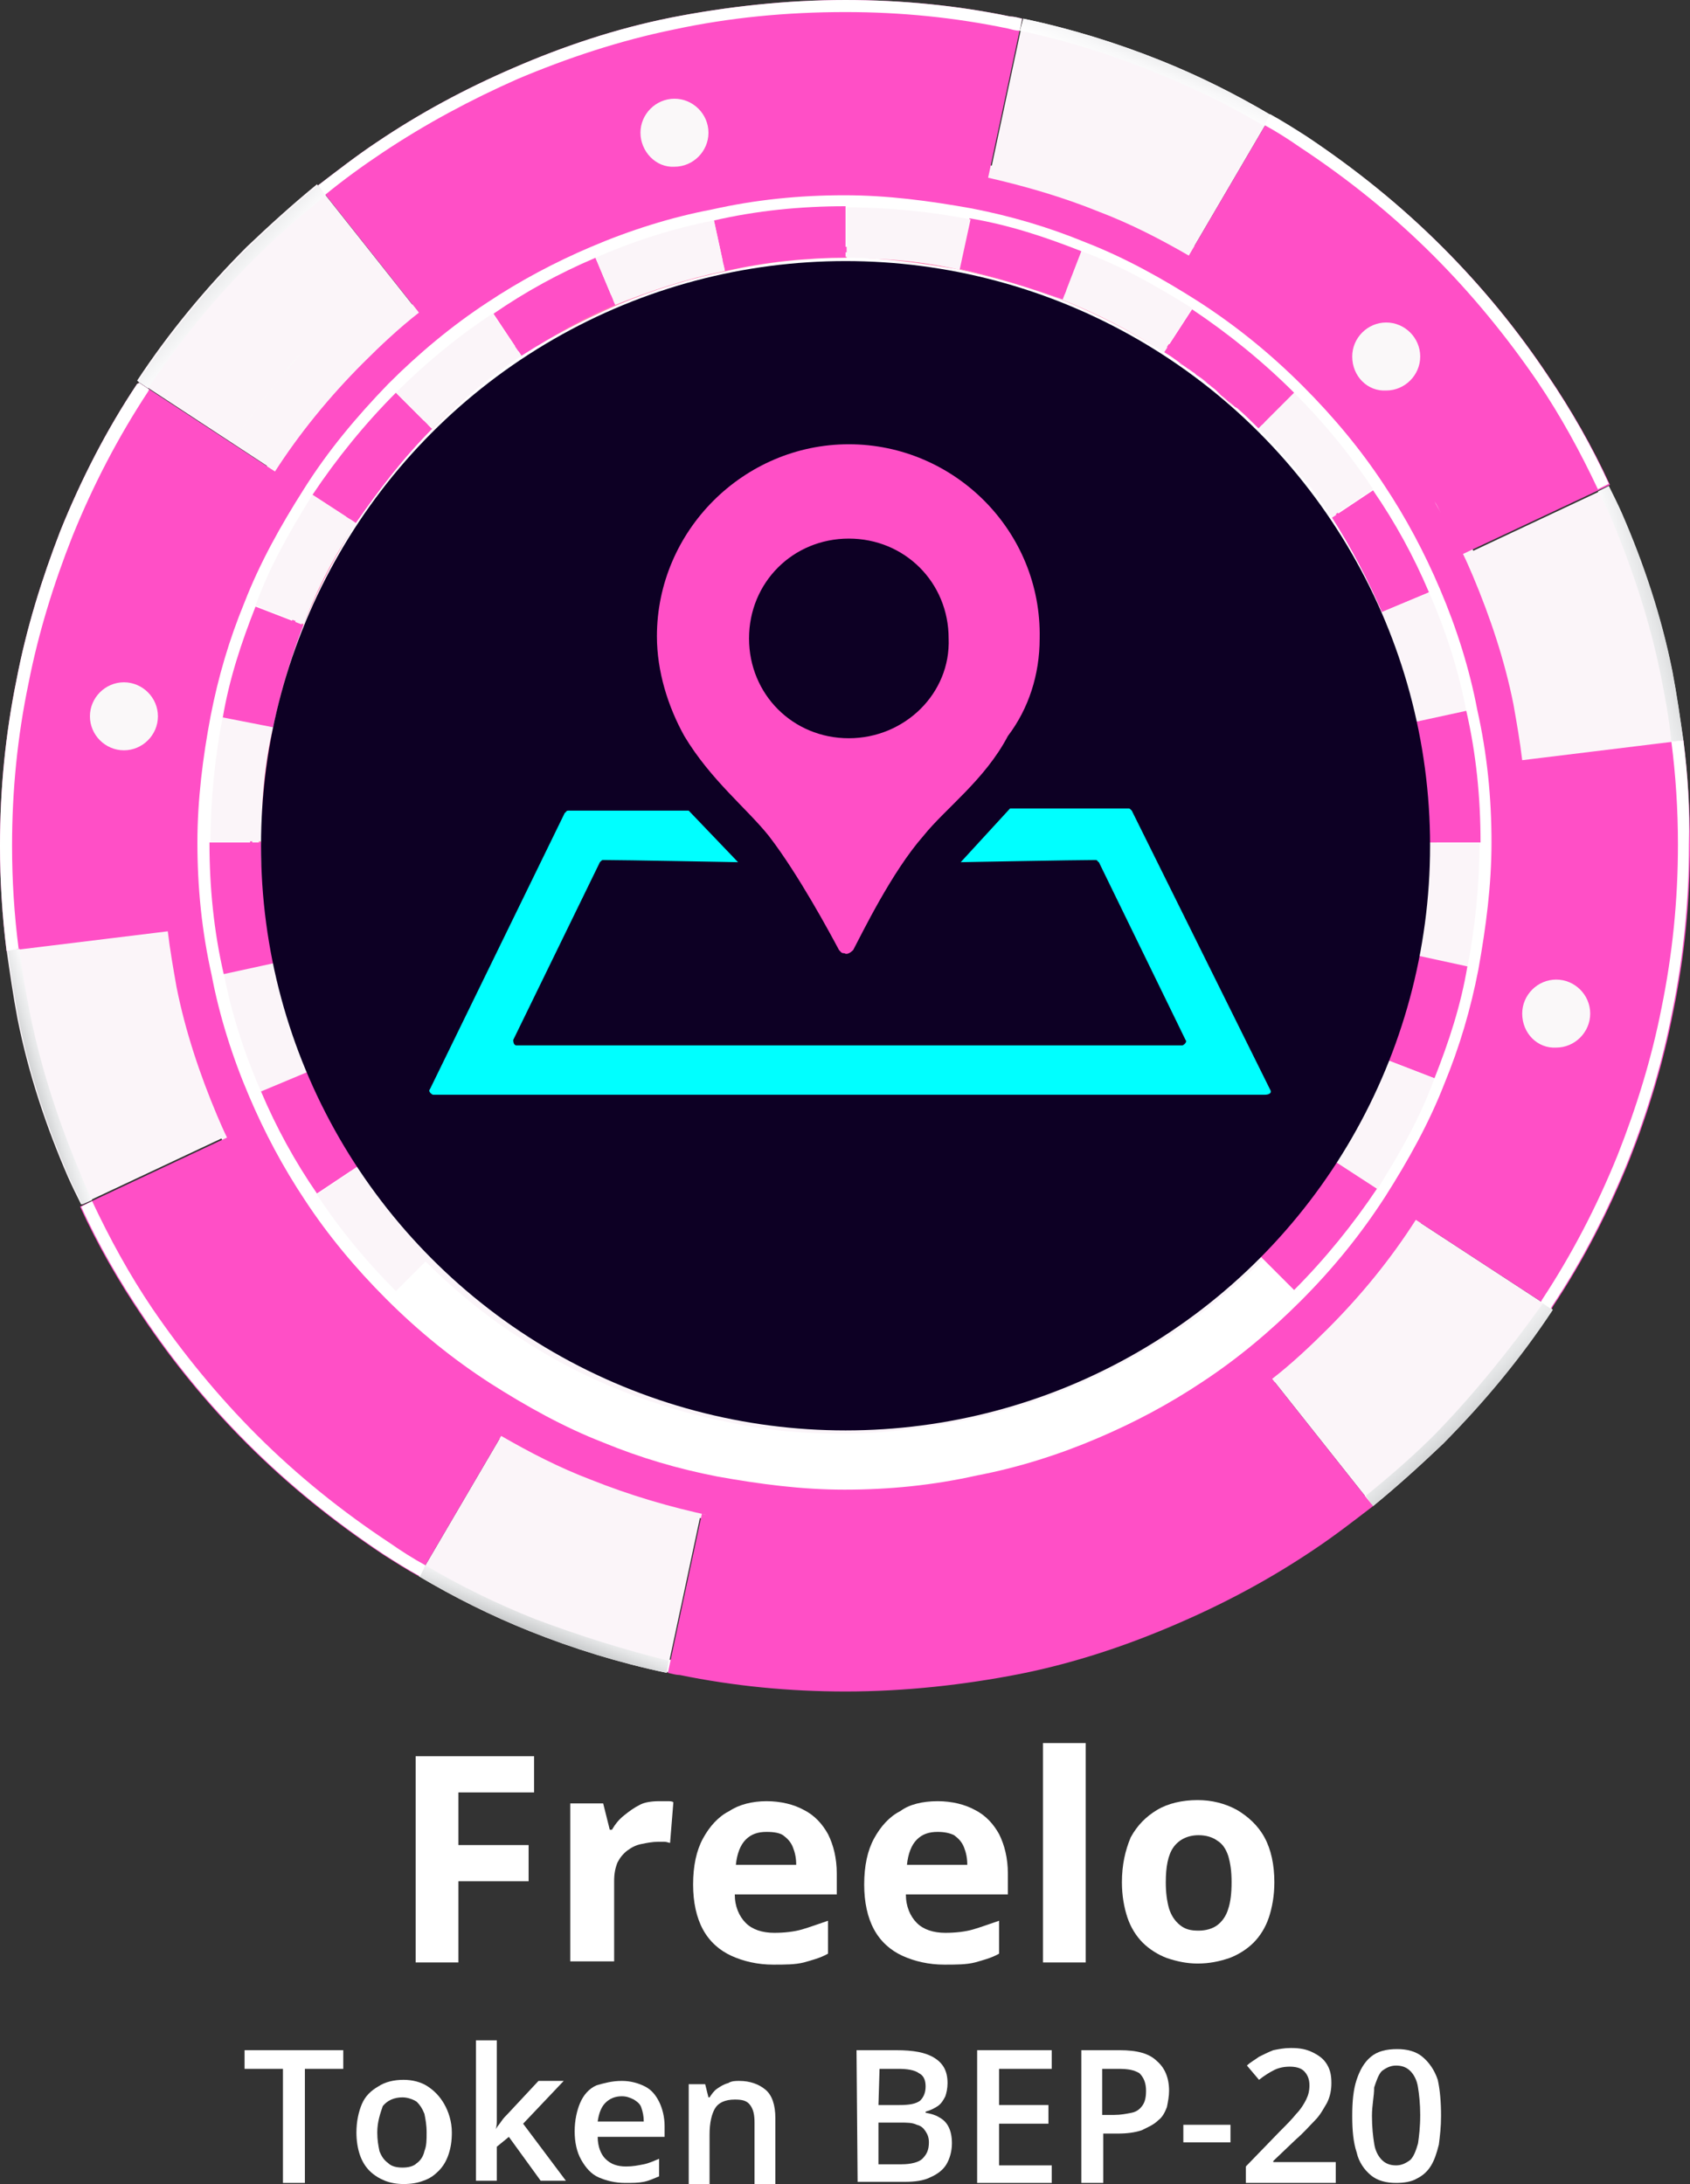 <?xml version="1.0" encoding="utf-8"?>
<!-- Generator: Adobe Illustrator 24.1.1, SVG Export Plug-In . SVG Version: 6.00 Build 0)  -->
<svg version="1.1" id="Layer_1" xmlns="http://www.w3.org/2000/svg" xmlns:xlink="http://www.w3.org/1999/xlink" x="0px" y="0px"
	 width="154.1px" height="199.1px" viewBox="0 0 154.1 199.1" style="enable-background:new 0 0 154.1 199.1;" xml:space="preserve"
	>
<rect x="0" y="0" width="154.1" height="199.1" fill="#333333" stroke="none"/>
<style type="text/css">
	.st0{fill:#FBF5F9;}
	.st1{fill:#FF4FC6;}
	.st2{fill:url(#SVGID_1_);}
	.st3{fill:url(#SVGID_2_);}
	.st4{fill:#FFFFFF;}
	.st5{fill:#FAF8F9;}
	.st6{fill:#FF79AE;}
	.st7{fill:url(#SVGID_3_);}
	.st8{fill:url(#SVGID_4_);}
	.st9{fill:url(#SVGID_5_);}
	.st10{fill:url(#SVGID_6_);}
	.st11{fill:#00B9ED;}
	.st12{fill:#0D0024;}
	.st13{fill:#00FFFF;}
</style>
<path class="st0" d="M141.5,119.3l-12.4-8.1c-2.3,3.6-5,6.9-8,9.9c-1.6,1.6-3.3,3.1-5.1,4.6l9.2,11.6c2.2-1.8,4.3-3.7,6.4-5.7
	C135.3,127.8,138.6,123.7,141.5,119.3z"/>
<path class="st0" d="M53.9,134.9c-2.8-1.1-5.6-2.5-8.2-4l-7.5,12.8c3.2,1.9,6.6,3.6,10.1,5c4,1.6,8.2,2.9,12.5,3.8l3.1-14.5
	C60.5,137.2,57.1,136.2,53.9,134.9z"/>
<path class="st1" d="M39.4,114.3l-3.3,3.3c2.8,2.8,6,5.4,9.3,7.6l2.6-4C44.9,119.3,42,117,39.4,114.3z"/>
<path class="st0" d="M48,121.3l-2.6,4c3.2,2,6.5,3.9,10.1,5.2l1.7-4.4C54,124.8,50.9,123.2,48,121.3z"/>
<path class="st1" d="M57.3,126.1l-1.7,4.4c3.3,1.3,6.6,2.4,10.2,3.1l1-4.6C63.4,128.3,60.3,127.4,57.3,126.1z"/>
<path class="st1" d="M77.1,130v4.7c4.1,0,8.1-0.4,12-1.3l-1-4.6C84.5,129.5,80.8,130,77.1,130z"/>
<path class="st0" d="M66.6,128.9l-1,4.6c3.6,0.7,7.5,1.1,11.3,1.1v-4.7C73.5,130,70,129.7,66.6,128.9z"/>
<path class="st0" d="M88,128.8l1,4.6c3.7-0.7,7.4-1.9,10.8-3.4l-1.8-4.3C94.9,127.1,91.4,128.2,88,128.8z"/>
<path class="st1" d="M98,125.7l1.8,4.3c3.3-1.4,6.4-3.1,9.3-5.1l-2.6-3.9C103.9,122.8,101.1,124.4,98,125.7z"/>
<path class="st0" d="M106.6,121l2.6,3.9c3.2-2.1,6.1-4.5,8.8-7.2l-3.3-3.3C112.2,116.8,109.5,119.1,106.6,121z"/>
<path class="st0" d="M124.2,123.9c3.2-3.2,6.1-6.7,8.6-10.6C130.3,117.1,127.4,120.7,124.2,123.9z"/>
<path class="st0" d="M57.6,140.5c1.8,0.5,3.6,1,5.5,1.4C61.2,141.4,59.4,141,57.6,140.5z"/>
<path class="st0" d="M54.9,139.6c0.7,0.2,1.5,0.5,2.1,0.7C56.4,140.1,55.7,139.8,54.9,139.6z"/>
<linearGradient id="SVGID_1_" gradientUnits="userSpaceOnUse" x1="-2053.97" y1="113.924" x2="-2052.758" y2="113.924" gradientTransform="matrix(-5.39 -5.39 5.39 -5.39 -11547.973 -10324.871)">
	<stop  offset="0" style="stop-color:#9FA3A5"/>
	<stop  offset="0.294" style="stop-color:#C6C8C9"/>
	<stop  offset="0.584" style="stop-color:#E5E6E7"/>
	<stop  offset="0.83" style="stop-color:#F8F8F9"/>
	<stop  offset="1" style="stop-color:#FFFFFF"/>
</linearGradient>
<path class="st2" d="M130.8,130.8c-2,2-4.1,3.8-6.3,5.6l0.7,0.9c2.2-1.8,4.3-3.7,6.4-5.7c3.7-3.7,7.1-7.8,10-12.2l-0.9-0.6
	C137.7,123,134.4,127.1,130.8,130.8z"/>
<linearGradient id="SVGID_2_" gradientUnits="userSpaceOnUse" x1="-2079.296" y1="750.363" x2="-2078.082" y2="750.363" gradientTransform="matrix(1.431 -3.706 3.706 1.431 243.268 -8629.252)">
	<stop  offset="0" style="stop-color:#9FA3A5"/>
	<stop  offset="0.294" style="stop-color:#C6C8C9"/>
	<stop  offset="0.584" style="stop-color:#E5E6E7"/>
	<stop  offset="0.83" style="stop-color:#F8F8F9"/>
	<stop  offset="1" style="stop-color:#FFFFFF"/>
</linearGradient>
<path class="st3" d="M48.8,147.6c-3.5-1.4-6.8-3-10-4.9l-0.6,1c3.2,1.9,6.6,3.6,10.1,5c4,1.6,8.2,2.9,12.5,3.8l0.2-1.1
	C56.9,150.4,52.8,149.1,48.8,147.6z"/>
<path class="st4" d="M124.5,136.3c-1.7,1.4-3.5,2.7-5.3,3.9c-3.9,2.6-8,4.8-12.3,6.7c-4.5,1.9-9.3,3.5-14.2,4.5
	c-5.1,1.1-10.3,1.6-15.7,1.6c-5.1,0-10-0.5-14.9-1.5c-0.4-0.1-0.7-0.2-1.1-0.2l-0.2,1.1c0.4,0.1,0.8,0.2,1.1,0.2
	c4.9,1,9.9,1.5,15.1,1.5c5.4,0,10.8-0.6,15.9-1.6c5-1,9.8-2.6,14.4-4.6c4.4-1.9,8.5-4.1,12.5-6.8c1.8-1.2,3.6-2.6,5.3-3.9
	L124.5,136.3z"/>
<path class="st5" d="M91.2,146.2c0-1.8,1.5-3.3,3.3-3.3s3.3,1.5,3.3,3.3s-1.5,3.3-3.3,3.3C92.7,149.6,91.2,148.1,91.2,146.2z"/>
<path class="st5" d="M22.1,126.3c0-1.8,1.5-3.3,3.3-3.3s3.3,1.5,3.3,3.3s-1.5,3.3-3.3,3.3S22.1,128.2,22.1,126.3z"/>
<g>
	<path class="st0" d="M138.8,63.7c-0.9-4.1-2.1-8-3.7-11.8c-1.5-3.5-3.4-7-5.6-10.2c-2.4-3.4-4.9-6.6-7.8-9.5
		c-3.1-3.1-6.5-5.9-10.2-8.2c-3.4-2.2-7.2-4.2-11-5.8c-3.5-1.4-7.3-2.6-11.1-3.3c-0.9-0.2-1.8-0.3-2.7-0.4c-0.3,0-0.5-0.1-0.9-0.1
		c-0.6-0.1-1.3-0.2-1.9-0.2c-0.3,0-0.6-0.1-0.9-0.1c-0.9-0.1-1.7-0.1-2.5-0.2h-0.3c-1.1,0-2-0.1-3.1-0.1s-2.2,0-3.3,0.1l0,0l0,0l0,0
		h-0.2c-0.9,0-1.8,0.1-2.7,0.2c-0.3,0-0.6,0.1-1,0.1c-0.7,0.1-1.4,0.2-2,0.3c-0.3,0-0.6,0.1-0.9,0.1c-1,0.1-1.9,0.3-2.9,0.5
		c-4.1,0.9-8,2.1-11.8,3.7c-3.5,1.5-7,3.4-10.2,5.6c-3.4,2.4-6.6,4.9-9.5,7.8c-3.1,3.1-5.8,6.5-8.2,10.2c-2.2,3.4-4.2,7.2-5.8,11
		c-1.4,3.5-2.6,7.3-3.3,11.1c-0.7,4-1.2,8.1-1.2,12.3c0,4.5,0.4,8.8,1.4,13c0.9,4.1,2.1,8,3.7,11.8c1.5,3.5,3.4,7,5.6,10.2
		c2.4,3.4,4.9,6.6,7.8,9.5c3.1,3.1,6.5,5.8,10.2,8.2c3.4,2.2,7.2,4.2,11,5.8c3.5,1.4,7.3,2.6,11.1,3.3c0.9,0.2,1.8,0.3,2.7,0.4
		c0.3,0,0.5,0.1,0.9,0.1c0.6,0.1,1.3,0.2,1.9,0.2c0.3,0,0.6,0.1,0.9,0.1c0.9,0.1,1.7,0.1,2.5,0.2c1.2,0.1,2.2,0.1,3.4,0.1
		c4.5,0,8.8-0.4,13-1.4c4.1-0.9,8-2.1,11.8-3.7c3.5-1.5,7-3.4,10.2-5.6c3.4-2.4,6.6-4.9,9.5-7.8c3.1-3.1,5.8-6.5,8.2-10.2
		c2.2-3.4,4.2-7.2,5.8-11c1.4-3.5,2.6-7.3,3.3-11.1c0.7-4,1.2-8.1,1.2-12.3C140.1,72.3,139.7,67.9,138.8,63.7z M87.5,14.5
		c-0.2,0-0.4-0.1-0.5-0.1C87.2,14.5,87.3,14.5,87.5,14.5z M85.5,14.3c-0.4-0.1-1-0.1-1.4-0.2C84.5,14.1,85,14.2,85.5,14.3z M82.9,14
		c-0.7-0.1-1.6-0.1-2.4-0.2C81.3,13.7,82.1,13.8,82.9,14z M73.5,13.7c-0.9,0-1.7,0.1-2.6,0.2C71.8,13.8,72.6,13.8,73.5,13.7z
		 M69.7,14.1c-0.5,0.1-1,0.1-1.5,0.2C68.6,14.3,69.2,14.2,69.7,14.1z M66.6,14.5c-0.1,0.1-0.3,0.1-0.5,0.1
		C66.3,14.6,66.5,14.6,66.6,14.5z M66.6,139c0.2,0,0.4,0.1,0.5,0.1C67,139,66.8,139,66.6,139z M68.6,139.3c0.4,0.1,1,0.1,1.4,0.2
		C69.6,139.4,69.1,139.3,68.6,139.3z M71.2,139.5c0.7,0.1,1.6,0.1,2.4,0.2C72.8,139.7,72.1,139.6,71.2,139.5z"/>
	<path class="st0" d="M19.8,101.6c-1.6-3.7-2.8-7.6-3.7-11.7c-0.4-1.7-0.6-3.4-0.8-5.1L0.6,86.6c0.3,2.1,0.6,4.2,1,6.3
		c1,5,2.6,9.8,4.6,14.4c0.4,0.9,0.8,1.7,1.2,2.5l13.4-6.3C20.4,102.9,20.1,102.2,19.8,101.6z"/>
	<path class="st0" d="M134.3,52.6c1.6,3.7,2.8,7.6,3.7,11.7c0.4,1.7,0.6,3.4,0.8,5.1l14.7-1.8c-0.3-2.1-0.6-4.2-1-6.3
		c-1-5-2.6-9.8-4.6-14.4c-0.4-0.9-0.8-1.7-1.2-2.5l-13.4,6.3C133.7,51.2,134,51.9,134.3,52.6z"/>
	<path class="st0" d="M100.2,19.3c2.8,1.1,5.6,2.5,8.2,4l7.5-12.8c-3.2-1.9-6.6-3.6-10.1-5c-4-1.6-8.2-2.9-12.5-3.8l-3.1,14.5
		C93.6,16.9,97,18,100.2,19.3z"/>
	<path class="st1" d="M153.5,67.5l-14.7,1.8l0,0c-0.2-1.7-0.5-3.4-0.8-5.1c-0.8-4-2.1-7.9-3.7-11.7c-0.3-0.7-0.6-1.4-0.9-2l0,0
		l13.4-6.3c-1.6-3.5-3.5-6.8-5.6-9.9c-2.8-4.2-6-8.1-9.6-11.7c-3.8-3.8-7.9-7.1-12.4-10.1c-1.1-0.7-2.2-1.4-3.3-2l-7.5,12.8l0,0
		c-2.6-1.5-5.3-2.9-8.2-4C97,18,93.6,17,90.1,16.2l3.1-14.5c-0.4-0.1-0.8-0.2-1.1-0.2c-4.8-1-9.9-1.5-15-1.5
		c-5.4,0-10.8,0.6-15.9,1.6c-5,1-9.8,2.6-14.4,4.6c-4.4,1.9-8.5,4.1-12.5,6.8c-1.8,1.2-3.6,2.6-5.3,3.9l9.2,11.6
		c-1.8,1.4-3.5,3-5.1,4.6c-3,3-5.8,6.4-8.1,10l0.1-0.1l-12.4-8.1L12.5,35c-2.8,4.2-5.1,8.7-7,13.4c-1.7,4.4-3.1,8.9-4,13.6
		C0.5,66.9,0,71.9,0,77.1c0,3.2,0.2,6.4,0.6,9.6l14.7-1.8l0,0c0.2,1.7,0.5,3.4,0.8,5.1c0.8,4,2.1,7.9,3.7,11.7
		c0.3,0.7,0.6,1.4,0.9,2L7.3,110c1.6,3.5,3.5,6.8,5.6,9.9c2.8,4.2,6,8.1,9.6,11.7c3.8,3.8,7.9,7.1,12.4,10.1c1.1,0.7,2.2,1.4,3.3,2
		l7.5-12.8l0,0c2.6,1.5,5.3,2.9,8.2,4c3.5,1.4,7.2,2.5,11,3.3c-0.3-0.1-0.6-0.1-0.9-0.2l-3.1,14.5c0.4,0.1,0.8,0.2,1.1,0.2
		c4.9,1,9.9,1.5,15.1,1.5c5.4,0,10.8-0.6,15.9-1.6c5-1,9.8-2.6,14.4-4.6c4.4-1.9,8.5-4.1,12.5-6.8c1.8-1.2,3.6-2.6,5.3-3.9
		l-9.2-11.6c1.8-1.4,3.5-3,5.1-4.6c3-3,5.7-6.3,8-9.9l12.4,8.1l0.1-0.2c2.8-4.2,5.1-8.7,7-13.4c1.7-4.3,3.1-8.9,4-13.6
		c1-4.9,1.5-9.9,1.5-15.1C154.1,73.8,153.9,70.6,153.5,67.5z M132.5,48.8c-0.1-0.2-0.2-0.4-0.3-0.6
		C132.3,48.4,132.4,48.6,132.5,48.8z M130.2,44.6c-0.4-0.7-0.9-1.4-1.4-2.1C129.3,43.2,129.8,43.9,130.2,44.6z M131.4,46.8
		c-0.2-0.4-0.4-0.7-0.6-1.1C131,46,131.2,46.4,131.4,46.8z M42.5,25.3c-0.8,0.5-1.5,1-2.2,1.6C41,26.3,41.7,25.8,42.5,25.3z
		 M15.1,82.7V83V82.7z M14.8,78.9c0,0.2,0,0.3,0,0.5C14.8,79.2,14.8,79.1,14.8,78.9z M14.9,80.8c0,0.1,0,0.3,0,0.4
		C14.9,81.1,14.9,80.9,14.9,80.8z M21.6,105.3c0.1,0.2,0.2,0.4,0.3,0.6C21.8,105.7,21.7,105.5,21.6,105.3z M23.9,109.5
		c0.4,0.7,0.9,1.4,1.4,2.2C24.8,110.9,24.4,110.2,23.9,109.5z M22.7,107.4c0.2,0.4,0.4,0.7,0.6,1.1
		C23.1,108.1,22.9,107.7,22.7,107.4z M111.6,128.8c0.8-0.5,1.5-1,2.2-1.6C113.1,127.8,112.4,128.3,111.6,128.8z M122.4,106.6
		c-2.1,3.1-4.4,6.1-7.1,8.7c-2.5,2.5-5.3,4.8-8.2,6.7c-2.7,1.8-5.7,3.4-8.7,4.8c-3.2,1.4-6.6,2.5-10.1,3.2
		c-3.6,0.8-7.3,1.2-11.2,1.2c-3.6,0-7.2-0.4-10.6-1c-3.3-0.7-6.5-1.6-9.5-2.9c-3.3-1.3-6.5-3-9.4-4.9c-3.1-2.1-6.1-4.4-8.7-7.1
		c-2.5-2.5-4.8-5.3-6.7-8.2c-1.8-2.7-3.4-5.7-4.8-8.7c-1.4-3.2-2.5-6.6-3.2-10.1C23.4,84.7,23,81,23,77.1c0-3.6,0.4-7.2,1-10.6
		c0.7-3.3,1.6-6.5,2.8-9.5c1.3-3.3,3-6.5,4.9-9.4c2.1-3.1,4.4-6.1,7.1-8.7c2.5-2.5,5.3-4.8,8.2-6.7c2.7-1.8,5.7-3.4,8.7-4.8
		c3.2-1.4,6.6-2.5,10.1-3.2C69.4,23.4,73.1,23,77,23c3.6,0,7.2,0.4,10.6,1c3.3,0.7,6.5,1.6,9.5,2.8c3.3,1.3,6.5,3,9.4,4.9
		c3.1,2.1,6.1,4.4,8.7,7.1c2.5,2.5,4.8,5.3,6.7,8.2c1.8,2.7,3.4,5.7,4.8,8.7c1.4,3.2,2.5,6.6,3.2,10.1c0.8,3.6,1.2,7.3,1.2,11.2
		c0,3.6-0.4,7.2-1,10.6c-0.7,3.3-1.6,6.5-2.8,9.5C126,100.5,124.3,103.7,122.4,106.6z M139,71.1v0.3V71.1z M139.2,72.9
		c0,0.1,0,0.3,0,0.4C139.2,73.2,139.2,73.1,139.2,72.9z M139.3,74.8c0,0.1,0,0.3,0,0.4C139.3,75.1,139.3,74.9,139.3,74.8z"/>
	<path class="st0" d="M33,33c1.6-1.6,3.3-3.1,5.1-4.6l-9.2-11.6c-2.2,1.8-4.3,3.7-6.4,5.7c-3.7,3.7-7.1,7.8-10,12.2L25,42.9
		C27.3,39.4,30,36,33,33z"/>
	<path class="st6" d="M129.1,65.8c-0.7-3.4-1.8-6.7-3.1-10c-1.3-3-2.9-5.9-4.7-8.6c-1.9-2.9-4.2-5.6-6.6-8.1c-2.6-2.6-5.5-4.9-8.6-7
		c-2.9-1.9-6-3.5-9.3-4.8c-3-1.2-6.1-2.1-9.4-2.8c-3.3-0.6-6.8-1.1-10.4-1.1c-3.7,0-7.4,0.4-11,1.2c-3.4,0.7-6.7,1.8-10,3.1
		c-3,1.3-5.9,2.9-8.6,4.7c-2.9,1.9-5.6,4.2-8.1,6.6c-2.6,2.6-4.9,5.5-7,8.6c-1.9,2.9-3.5,6-4.8,9.3c-1.2,3-2.1,6.1-2.8,9.4
		c-0.6,3.3-1.1,6.8-1.1,10.4c0,3.7,0.4,7.4,1.2,11c0.7,3.4,1.8,6.7,3.1,10c1.3,3,2.9,5.9,4.7,8.6c1.9,2.9,4.2,5.6,6.6,8.1
		c2.6,2.6,5.5,4.9,8.6,7c2.9,1.9,6,3.5,9.3,4.8c3,1.2,6.1,2.1,9.4,2.8c2.6,0.5,5.1,0.9,7.8,1c-2.6-0.1-5.1-0.4-7.7-1
		c-3.2-0.6-6.3-1.6-9.3-2.8c-3.2-1.3-6.3-2.9-9.2-4.8c-3.1-2-5.9-4.3-8.5-6.8c-2.5-2.5-4.6-5.1-6.5-8c-1.8-2.7-3.3-5.6-4.6-8.5
		c-1.4-3.1-2.4-6.4-3.1-9.8c-0.7-3.5-1.2-7.2-1.2-10.8c0-3.5,0.3-7,1-10.3c0.6-3.2,1.6-6.3,2.8-9.3c1.3-3.2,2.9-6.3,4.8-9.2
		c2-3.1,4.3-5.9,6.8-8.5c2.5-2.5,5.1-4.6,8-6.5c2.7-1.8,5.6-3.3,8.5-4.6c3.1-1.4,6.4-2.4,9.8-3.1c3.5-0.7,7.2-1.2,10.8-1.2
		c3.5,0,7,0.3,10.3,1.1c3.2,0.6,6.3,1.6,9.3,2.8c3.2,1.3,6.3,2.9,9.2,4.8c3.1,2,5.9,4.3,8.5,6.8c2.5,2.5,4.6,5.1,6.5,8
		c1.8,2.7,3.3,5.6,4.6,8.5c1.4,3.1,2.4,6.4,3.1,9.8c0.7,3.5,1.2,7.2,1.2,10.8c0,3.5-0.3,7-1.1,10.3c-0.6,3.2-1.6,6.3-2.8,9.3
		c-1.3,3.2-2.9,6.3-4.8,9.2c-2,3.1-4.3,5.9-6.8,8.5c-2.5,2.5-5.1,4.6-8,6.5c-2.7,1.8-5.6,3.3-8.5,4.6c-3.1,1.4-6.4,2.4-9.8,3.1
		c-3.5,0.7-7.2,1.2-10.8,1.2c3.7,0,7.4-0.4,11-1.2c3.4-0.7,6.7-1.8,10-3.1c3-1.3,5.9-2.9,8.6-4.7c2.9-1.9,5.6-4.2,8.1-6.6
		c2.6-2.6,4.9-5.5,7-8.6c1.9-2.9,3.5-6,4.8-9.3c1.2-3,2.1-6.1,2.8-9.4c0.6-3.3,1.1-6.8,1.1-10.4C130.3,72.9,129.9,69.3,129.1,65.8z"
		/>
	<path class="st4" d="M27.7,44.6c-2.1,3.3-4,6.7-5.4,10.3c-1.4,3.4-2.4,6.8-3.1,10.4C18.5,69,18,72.9,18,76.8
		c0,4.1,0.4,8.1,1.3,12.1c0.7,3.7,1.9,7.5,3.4,11c1.4,3.3,3.1,6.5,5.1,9.5c2.1,3.2,4.6,6.2,7.4,9c3,3,6.1,5.5,9.5,7.7
		c3.3,2.1,6.7,4,10.3,5.4c3.4,1.4,6.8,2.4,10.4,3.1c3.9,0.7,7.7,1.2,11.6,1.2c4.1,0,8.1-0.4,12.1-1.3c3.7-0.7,7.5-1.9,11-3.4
		c3.3-1.4,6.5-3.1,9.5-5.1c3.2-2.1,6.2-4.6,9-7.4c3-3,5.5-6.1,7.7-9.5c2.1-3.3,4-6.7,5.4-10.3c1.4-3.4,2.4-6.8,3.1-10.4
		c0.7-3.9,1.2-7.7,1.2-11.6c0-4.1-0.4-8.1-1.3-12.1c-0.7-3.7-1.9-7.5-3.4-11c-1.4-3.3-3.1-6.5-5.1-9.5c-2.1-3.2-4.6-6.2-7.4-9
		c-3-3-6.1-5.5-9.5-7.7c-3.3-2.1-6.7-4-10.3-5.4c-3.4-1.4-6.8-2.4-10.4-3.1c-3.9-0.7-7.7-1.2-11.6-1.2c-4.1,0-8.1,0.4-12.1,1.3
		c-3.7,0.7-7.5,1.9-11,3.4c-3.3,1.4-6.5,3.1-9.5,5.1c-3.2,2.1-6.2,4.6-9,7.4C32.5,38,29.9,41.1,27.7,44.6z M55.7,26.9
		c3.3-1.4,6.7-2.5,10.2-3.2c3.6-0.7,7.4-1.2,11.1-1.2c3.5,0,7.1,0.3,10.6,1.1c3.2,0.6,6.4,1.6,9.5,2.8c3.3,1.3,6.4,2.9,9.4,4.9
		c3.1,2,6,4.4,8.7,7.1c2.6,2.6,4.8,5.4,6.7,8.2c1.8,2.8,3.4,5.8,4.7,8.8c1.4,3.3,2.5,6.7,3.2,10.2c0.7,3.6,1.2,7.4,1.2,11.1
		c0,3.5-0.3,7.1-1.1,10.6c-0.6,3.2-1.6,6.4-2.8,9.5c-1.3,3.3-2.9,6.4-4.9,9.4c-2,3.1-4.4,6-7.1,8.7c-2.6,2.6-5.4,4.8-8.2,6.7
		c-2.8,1.8-5.8,3.4-8.8,4.7c-3.3,1.4-6.7,2.5-10.2,3.2c-3.6,0.7-7.4,1.2-11.1,1.2c-3.5,0-7.1-0.3-10.6-1.1c-3.2-0.6-6.4-1.6-9.5-2.8
		c-3.3-1.3-6.4-2.9-9.4-4.9c-3.1-2-6-4.4-8.7-7.1c-2.6-2.6-4.8-5.4-6.7-8.2c-1.8-2.8-3.4-5.8-4.7-8.8c-1.4-3.3-2.5-6.7-3.2-10.2
		c-0.7-3.6-1.2-7.4-1.2-11.1c0-3.5,0.3-7.1,1.1-10.6c0.6-3.2,1.6-6.4,2.8-9.5c1.3-3.3,2.9-6.4,4.9-9.4c2-3.1,4.4-6,7.1-8.7
		c2.6-2.6,5.4-4.8,8.2-6.7C49.8,29.8,52.7,28.2,55.7,26.9z"/>
	<path class="st0" d="M121.3,47.2l3.9-2.6c-2.1-3.2-4.5-6.1-7.2-8.8l-3.3,3.3C117.1,41.6,119.4,44.2,121.3,47.2z"/>
	<path class="st1" d="M126,55.8l4.3-1.8c-1.4-3.3-3.1-6.4-5.1-9.3l-3.9,2.6C123.1,49.9,124.7,52.8,126,55.8z"/>
	<path class="st0" d="M129.1,65.8l4.6-1c-0.7-3.7-1.9-7.4-3.4-10.8l-4.3,1.8C127.4,59,128.5,62.3,129.1,65.8z"/>
	<path class="st1" d="M114.7,114.3l3.3,3.3c2.8-2.8,5.4-6,7.6-9.3l-4-2.6C119.6,108.9,117.3,111.8,114.7,114.3z"/>
	<path class="st1" d="M27.7,57l-4.4-1.7c-1.3,3.3-2.4,6.6-3,10.2l4.6,1C25.5,63.1,26.5,60,27.7,57z"/>
	<path class="st0" d="M25,87.7l-4.6,1c0.7,3.7,1.9,7.4,3.4,10.8l4.3-1.8C26.8,94.5,25.7,91.1,25,87.7z"/>
	<path class="st0" d="M24.9,66.3l-4.6-0.9c-0.7,3.6-1.1,7.5-1.1,11.3h4.7C23.8,73.1,24.1,69.7,24.9,66.3z"/>
	<path class="st1" d="M23.8,76.8h-4.7c0,4.1,0.4,8.1,1.3,12l4.6-1C24.2,84.2,23.8,80.5,23.8,76.8z"/>
	<path class="st1" d="M28.1,97.7l-4.3,1.8c1.4,3.3,3.1,6.4,5.1,9.3l3.9-2.6C31,103.5,29.4,100.8,28.1,97.7z"/>
	<path class="st0" d="M32.8,106.3l-3.9,2.6c2.1,3.2,4.5,6.1,7.2,8.8l3.3-3.3C37,111.9,34.7,109.2,32.8,106.3z"/>
	<path class="st0" d="M32.5,47.7l-4-2.6c-2,3.2-3.9,6.5-5.2,10.1l4.4,1.7C28.9,53.7,30.5,50.6,32.5,47.7z"/>
	<path class="st1" d="M77.1,23.5v-4.7c-4.1,0-8.1,0.4-12,1.3l1,4.6C69.6,23.9,73.3,23.5,77.1,23.5z"/>
	<path class="st1" d="M56.1,27.8l-1.8-4.3c-3.3,1.4-6.4,3.1-9.3,5.1l2.6,3.9C50.2,30.7,53.1,29,56.1,27.8z"/>
	<path class="st0" d="M66.1,24.7l-1-4.6c-3.7,0.7-7.4,1.9-10.8,3.4l1.8,4.3C59.3,26.5,62.7,25.4,66.1,24.7z"/>
	<path class="st1" d="M39.4,39.1l-3.3-3.3c-2.8,2.8-5.4,6-7.6,9.3l4,2.6C34.5,44.6,36.9,41.7,39.4,39.1z"/>
	<path class="st0" d="M47.6,32.5l-2.7-3.9c-3.2,2.1-6.1,4.5-8.8,7.2l3.3,3.3C41.9,36.6,44.6,34.4,47.6,32.5z"/>
	<path class="st1" d="M129.1,65.8c0.7,3.5,1.2,7.2,1.2,11h4.7c0-4.1-0.4-8.1-1.3-12L129.1,65.8z"/>
	<path class="st0" d="M129.2,87.2l4.6,1c0.7-3.6,1.1-7.5,1.1-11.3h-4.7C130.3,80.3,130,83.7,129.2,87.2z"/>
	<path class="st1" d="M114.7,39.1l3.3-3.3c-2.8-2.8-6-5.4-9.3-7.6l-2.6,4C109.2,34.2,112.1,36.5,114.7,39.1z"/>
	<path class="st1" d="M126.4,96.6l4.4,1.7c1.3-3.3,2.4-6.6,3-10.2l-4.6-1C128.6,90.4,127.7,93.5,126.4,96.6z"/>
	<path class="st0" d="M106.1,32.1l2.6-4c-3.2-2-6.5-3.9-10.1-5.2l-1.7,4.4C100.1,28.6,103.2,30.2,106.1,32.1z"/>
	<path class="st1" d="M96.9,27.3l1.7-4.4c-3.3-1.3-6.6-2.4-10.2-3l-1,4.6C90.7,25.2,93.8,26.2,96.9,27.3z"/>
	<path class="st0" d="M121.6,105.8l4,2.6c2-3.2,3.9-6.5,5.2-10.1l-4.4-1.7C125.2,99.8,123.6,102.9,121.6,105.8z"/>
	<path class="st0" d="M87.5,24.6l1-4.6c-3.6-0.7-7.5-1.1-11.3-1.1v4.7C80.6,23.5,84.1,23.8,87.5,24.6z"/>
	<path class="st0" d="M11.3,87.3c0,0.2,0,0.3,0.1,0.5C11.3,87.6,11.3,87.4,11.3,87.3z"/>
	<path class="st0" d="M142.8,65.8V66V65.8z"/>
	<path class="st5" d="M25.4,34.7c-1.4,1.7-2.8,3.6-4.1,5.5C22.6,38.3,23.9,36.4,25.4,34.7z"/>
	<path class="st5" d="M27.5,32.1c-0.7,0.7-1.4,1.6-2,2.4C26.3,33.6,26.9,32.9,27.5,32.1z"/>
	
		<linearGradient id="SVGID_3_" gradientUnits="userSpaceOnUse" x1="-1470.297" y1="836.637" x2="-1469.085" y2="836.637" gradientTransform="matrix(3.745 -1.11 1.11 3.745 4578.935 -4665.781)">
		<stop  offset="0" style="stop-color:#9FA3A5"/>
		<stop  offset="0.294" style="stop-color:#C6C8C9"/>
		<stop  offset="0.584" style="stop-color:#E5E6E7"/>
		<stop  offset="0.83" style="stop-color:#F8F8F9"/>
		<stop  offset="1" style="stop-color:#FFFFFF"/>
	</linearGradient>
	<path class="st7" d="M8.4,109.4c-0.4-0.8-0.8-1.7-1.1-2.5c-1.9-4.5-3.5-9.3-4.5-14.2c-0.4-2-0.8-4.1-1-6.2l-1.1,0.1
		c0.3,2.1,0.6,4.2,1,6.3c1,5,2.6,9.8,4.6,14.4c0.4,0.9,0.8,1.7,1.2,2.5L8.4,109.4z"/>
	
		<linearGradient id="SVGID_4_" gradientUnits="userSpaceOnUse" x1="-1851.131" y1="-192.829" x2="-1849.917" y2="-192.829" gradientTransform="matrix(-6.755 1.559 -1.559 -6.755 -12649.486 1638.185)">
		<stop  offset="0" style="stop-color:#9FA3A5"/>
		<stop  offset="0.294" style="stop-color:#C6C8C9"/>
		<stop  offset="0.584" style="stop-color:#E5E6E7"/>
		<stop  offset="0.83" style="stop-color:#F8F8F9"/>
		<stop  offset="1" style="stop-color:#FFFFFF"/>
	</linearGradient>
	<path class="st8" d="M146.9,47.2c1.9,4.5,3.5,9.3,4.5,14.2c0.4,2,0.8,4.1,1,6.2l1.1-0.1c-0.3-2.1-0.6-4.2-1-6.3
		c-1-5-2.6-9.8-4.6-14.4c-0.4-0.9-0.8-1.7-1.2-2.5l-1,0.5C146.1,45.5,146.5,46.3,146.9,47.2z"/>
	
		<linearGradient id="SVGID_5_" gradientUnits="userSpaceOnUse" x1="-1488.518" y1="-164.947" x2="-1487.306" y2="-164.947" gradientTransform="matrix(-2.635 6.38 -6.38 -2.635 -4867.637 9061.656)">
		<stop  offset="0" style="stop-color:#9FA3A5"/>
		<stop  offset="0.294" style="stop-color:#C6C8C9"/>
		<stop  offset="0.584" style="stop-color:#E5E6E7"/>
		<stop  offset="0.83" style="stop-color:#F8F8F9"/>
		<stop  offset="1" style="stop-color:#FFFFFF"/>
	</linearGradient>
	<path class="st9" d="M105.3,6.6c3.5,1.4,6.8,3,10,4.9l0.6-1c-3.2-1.9-6.6-3.6-10.1-5c-4-1.6-8.2-2.9-12.5-3.8L93,2.8
		C97.3,3.7,101.4,5,105.3,6.6z"/>
	<path class="st4" d="M1.7,86.5c-0.4-3.1-0.6-6.2-0.6-9.4c0-5.1,0.5-10,1.5-14.8c0.9-4.6,2.3-9.1,4-13.4c1.9-4.7,4.2-9.1,6.9-13.2
		l0.1-0.2l-0.9-0.6L12.5,35c-2.8,4.2-5.1,8.7-7,13.4c-1.7,4.4-3.1,8.9-4,13.6C0.5,66.9,0,71.9,0,77.1c0,3.2,0.2,6.4,0.6,9.6
		L1.7,86.5z"/>
	<path class="st4" d="M38.8,142.7c-1.1-0.6-2.2-1.3-3.2-2c-4.4-2.9-8.5-6.2-12.2-9.9c-3.5-3.5-6.7-7.4-9.5-11.5
		c-2.1-3.1-3.9-6.4-5.5-9.8l-1,0.5c1.6,3.5,3.5,6.8,5.6,9.9c2.8,4.2,6,8.1,9.6,11.7c3.8,3.8,7.9,7.1,12.4,10.1
		c1.1,0.7,2.2,1.4,3.3,2L38.8,142.7z"/>
	<path class="st4" d="M153.5,67.5l-1.1,0.1l0,0c0.4,3.1,0.6,6.2,0.6,9.4c0,5.1-0.5,10-1.5,14.9c-0.9,4.6-2.3,9.1-4,13.4
		c-1.9,4.7-4.2,9.1-6.9,13.2l-0.1,0.2l0.9,0.6l0.1-0.2c2.8-4.2,5.1-8.7,7-13.4c1.7-4.3,3.1-8.9,4-13.6c1-4.9,1.5-9.9,1.5-15.1
		C154.1,73.8,153.9,70.6,153.5,67.5z"/>
	<path class="st4" d="M115.3,11.4c1.1,0.6,2.2,1.3,3.2,2c4.4,2.9,8.5,6.2,12.2,9.9c3.5,3.5,6.7,7.4,9.5,11.5
		c2.1,3.1,3.9,6.4,5.5,9.8l1-0.5c-1.6-3.5-3.5-6.8-5.6-9.9c-2.8-4.2-6-8.1-9.6-11.7c-3.8-3.8-7.9-7.1-12.4-10.1
		c-1.1-0.7-2.2-1.4-3.3-2L115.3,11.4z"/>
	<path class="st4" d="M29.6,17.8c1.7-1.4,3.5-2.7,5.3-3.9c3.9-2.6,8-4.8,12.3-6.7c4.5-1.9,9.3-3.5,14.2-4.5
		c5.1-1.1,10.3-1.6,15.7-1.6c5.1,0,10,0.5,14.8,1.5c0.4,0.1,0.7,0.2,1.1,0.2l0.2-1.1c-0.4-0.1-0.8-0.2-1.1-0.2
		c-4.8-1-9.9-1.5-15-1.5c-5.4,0-10.8,0.6-15.9,1.6c-5,1-9.8,2.6-14.4,4.6c-4.4,1.9-8.5,4.1-12.5,6.8c-1.8,1.2-3.6,2.6-5.3,3.9
		L29.6,17.8z"/>
	
		<linearGradient id="SVGID_6_" gradientUnits="userSpaceOnUse" x1="-1380.664" y1="237.726" x2="-1379.448" y2="237.726" gradientTransform="matrix(6.207 5.75 -5.75 6.207 9952.148 6483.378)">
		<stop  offset="0" style="stop-color:#9FA3A5"/>
		<stop  offset="0.294" style="stop-color:#C6C8C9"/>
		<stop  offset="0.584" style="stop-color:#E5E6E7"/>
		<stop  offset="0.83" style="stop-color:#F8F8F9"/>
		<stop  offset="1" style="stop-color:#FFFFFF"/>
	</linearGradient>
	<path class="st10" d="M23.4,23.4c2-2,4.1-3.8,6.3-5.6L29,16.9c-2.2,1.8-4.3,3.7-6.4,5.7c-3.7,3.7-7.1,7.8-10,12.2l0.9,0.6
		C16.4,31.1,19.7,27,23.4,23.4z"/>
	<path class="st5" d="M58.4,12.1c0-1.7,1.4-3.1,3.1-3.1s3.1,1.4,3.1,3.1s-1.4,3.1-3.1,3.1C59.8,15.3,58.4,13.8,58.4,12.1z"/>
	<path class="st5" d="M8.2,65.3c0-1.7,1.4-3.1,3.1-3.1s3.1,1.4,3.1,3.1s-1.4,3.1-3.1,3.1C9.6,68.4,8.2,67,8.2,65.3z"/>
	<path class="st5" d="M138.8,92.4c0-1.7,1.4-3.1,3.1-3.1c1.7,0,3.1,1.4,3.1,3.1s-1.4,3.1-3.1,3.1C140.2,95.6,138.8,94.2,138.8,92.4z
		"/>
	<path class="st5" d="M123.3,32.5c0-1.7,1.4-3.1,3.1-3.1c1.7,0,3.1,1.4,3.1,3.1c0,1.7-1.4,3.1-3.1,3.1
		C124.7,35.7,123.3,34.3,123.3,32.5z"/>
	<path class="st4" d="M121.6,105.8c1.9-3,3.5-6.1,4.8-9.3c1.2-3.1,2.1-6.2,2.8-9.4c0.6-3.4,1.1-7,1.1-10.4c0-3.6-0.4-7.4-1.2-10.9
		c-0.7-3.4-1.7-6.7-3.1-10c-1.3-3-2.8-5.9-4.6-8.7c-0.4-0.6-0.9-1.3-1.3-1.9c-0.1-0.2-0.3-0.4-0.4-0.5c-0.3-0.4-0.6-0.9-1.1-1.3
		c-0.1-0.2-0.3-0.4-0.4-0.6c-0.4-0.5-1-1.1-1.4-1.6l-0.2-0.2c-0.5-0.6-1.2-1.3-1.8-1.9c-0.6-0.6-1.3-1.3-2-1.9l0,0l0,0l0,0l-0.2-0.1
		c-0.5-0.5-1.2-1-1.7-1.5c-0.2-0.2-0.4-0.3-0.6-0.5c-0.4-0.3-1-0.7-1.4-1.1c-0.2-0.1-0.4-0.3-0.6-0.4c-0.6-0.4-1.3-1-2-1.4
		c-3-1.9-6.1-3.5-9.3-4.8c-3.1-1.2-6.2-2.1-9.4-2.8c-3.4-0.6-7-1.1-10.4-1.1c-3.6,0-7.4,0.4-10.9,1.2c-3.4,0.7-6.7,1.7-10,3.1
		c-3,1.3-5.9,2.8-8.7,4.6c-2.9,1.9-5.6,4.1-8.1,6.6c-2.7,2.7-4.9,5.6-7,8.6c-1.9,3-3.5,6.1-4.8,9.3c-1.2,3.1-2.1,6.2-2.8,9.4
		c-0.6,3.4-1.1,7-1.1,10.4c0,3.6,0.4,7.4,1.2,10.9c0.7,3.4,1.7,6.7,3.1,10c1.3,3,2.8,5.9,4.6,8.7c0.4,0.6,0.9,1.3,1.3,1.9
		c0.1,0.2,0.3,0.4,0.4,0.5c0.3,0.4,0.6,0.9,1.1,1.3c0.1,0.2,0.3,0.4,0.4,0.6c0.4,0.5,1,1.1,1.4,1.6c0.6,0.7,1.3,1.4,1.9,2
		c2.7,2.7,5.6,4.9,8.6,7c3,1.9,6.1,3.5,9.3,4.8c3.1,1.2,6.2,2.1,9.4,2.8c3.4,0.6,7,1.1,10.4,1.1c3.6,0,7.4-0.4,10.9-1.2
		c3.4-0.7,6.7-1.7,10-3.1c3-1.3,5.9-2.8,8.7-4.6c2.9-1.9,5.6-4.1,8.1-6.6C117.3,111.8,119.7,108.9,121.6,105.8z M120.4,45.8
		c-0.1-0.1-0.2-0.2-0.3-0.4C120.2,45.5,120.3,45.7,120.4,45.8z M119.4,44.5c-0.2-0.3-0.5-0.6-0.7-1
		C118.8,43.8,119.2,44.1,119.4,44.5z M118,42.7c-0.4-0.5-0.9-1.1-1.3-1.5C117.1,41.7,117.6,42.2,118,42.7z M112.5,37.1
		c-0.5-0.5-1.1-1-1.6-1.4C111.5,36.1,112,36.5,112.5,37.1z M110.1,34.9c-0.3-0.2-0.6-0.5-1-0.7C109.4,34.4,109.7,34.7,110.1,34.9z
		 M107.9,33.4c-0.1-0.1-0.3-0.2-0.4-0.3C107.7,33.2,107.8,33.3,107.9,33.4z M33.8,107.6c0.1,0.1,0.2,0.3,0.3,0.4
		C33.9,107.9,33.8,107.7,33.8,107.6z M34.7,109c0.2,0.3,0.5,0.6,0.7,1C35.3,109.6,34.9,109.3,34.7,109z M36.1,110.7
		c0.4,0.5,0.9,1.1,1.3,1.5C37,111.8,36.5,111.2,36.1,110.7z"/>
	<path class="st11" d="M128,66c-0.7-3.4-1.7-6.6-3.1-9.7c-1.3-3-2.8-5.8-4.6-8.5c-1.9-2.9-4.1-5.5-6.5-7.9c-2.6-2.6-5.4-4.8-8.3-6.7
		c-2.9-1.8-5.9-3.4-9.1-4.7c-2.9-1.2-6-2.1-9.2-2.8c-0.7-0.1-1.5-0.3-2.2-0.4c-0.2,0-0.4-0.1-0.7-0.1c-0.5-0.1-1.1-0.1-1.6-0.2
		c-0.2,0-0.5-0.1-0.7-0.1c-0.6-0.1-1.4-0.1-2-0.1h-0.2c-0.9,0-1.7-0.1-2.6-0.1s-1.8,0-2.7,0.1l0,0l0,0l0,0h-0.2
		c-0.7,0-1.5,0.1-2.2,0.2c-0.2,0-0.5,0.1-0.7,0.1c-0.5,0.1-1.2,0.1-1.7,0.2c-0.2,0-0.5,0.1-0.7,0.1c-0.7,0.1-1.6,0.3-2.4,0.4
		c-3.4,0.7-6.6,1.7-9.7,3.1c-3,1.3-5.8,2.8-8.5,4.6c-2.9,1.9-5.5,4.1-7.9,6.5c-2.6,2.6-4.8,5.4-6.7,8.3c-1.8,2.9-3.4,5.9-4.7,9.1
		c-1.2,2.9-2.1,6-2.8,9.2c-0.6,3.3-1,6.7-1,10.2c0,3.6,0.4,7.3,1.1,10.7c0.7,3.4,1.7,6.6,3.1,9.7c1.3,3,2.8,5.8,4.6,8.5
		c1.9,2.9,4.1,5.5,6.5,7.9c2.6,2.6,5.4,4.8,8.3,6.7c2.9,1.8,5.9,3.4,9.1,4.7c2.9,1.2,6,2.1,9.2,2.8c0.7,0.1,1.5,0.3,2.2,0.4
		c0.2,0,0.4,0.1,0.7,0.1c0.5,0.1,1.1,0.1,1.6,0.2c0.2,0,0.5,0.1,0.7,0.1c0.6,0.1,1.4,0.1,2,0.1c1,0,1.8,0.1,2.8,0.1
		c3.6,0,7.3-0.4,10.7-1.1c3.4-0.7,6.6-1.7,9.7-3.1c3-1.3,5.8-2.8,8.5-4.6c2.9-1.9,5.5-4.1,7.9-6.5c2.6-2.6,4.8-5.4,6.7-8.3
		c1.8-2.9,3.4-5.9,4.7-9.1c1.2-2.9,2.1-6,2.8-9.2c0.6-3.3,1-6.7,1-10.2C129.1,73,128.8,69.5,128,66z M85.7,25.4
		c-0.1-0.1-0.3-0.1-0.4-0.1C85.3,25.3,85.6,25.3,85.7,25.4z M84.1,25.1c-0.4,0-0.7-0.1-1.2-0.1C83.2,25,83.6,25.1,84.1,25.1z
		 M81.8,24.9c-0.6-0.1-1.3-0.1-1.9-0.1C80.5,24.8,81.2,24.8,81.8,24.9z M71,25c-0.4,0-0.9,0.1-1.3,0.2C70.1,25.1,70.6,25.1,71,25z
		 M68.4,25.4c-0.2,0-0.3,0.1-0.4,0.1C68.1,25.4,68.3,25.4,68.4,25.4z M68.4,128.2c0.1,0,0.3,0.1,0.4,0.1
		C68.8,128.2,68.6,128.2,68.4,128.2z M70.1,128.4c0.4,0,0.7,0.1,1.2,0.1C70.9,128.5,70.5,128.4,70.1,128.4z M72.3,128.6
		c0.6,0.1,1.3,0.1,1.9,0.1C73.6,128.7,72.9,128.7,72.3,128.6z"/>
	<circle class="st12" cx="77.1" cy="77.1" r="53.3"/>
	<g>
		<path class="st13" d="M74.1,74.6L74.1,74.6L74.1,74.6z"/>
		<path class="st13" d="M95.9,74.6L95.9,74.6L95.9,74.6z"/>
	</g>
	<g>
		<path class="st13" d="M115.8,99.3l-12.6-25.4c-0.2-0.2-0.2-0.2-0.3-0.2H92.1l-4.5,4.9c-0.2,0,10.6-0.2,12.3-0.2
			c0.2,0,0.2,0.2,0.3,0.2l7.9,16.2c0.2,0.2-0.2,0.5-0.3,0.5H79.5h-4H47.1c-0.2,0-0.3-0.2-0.3-0.5l7.9-16.2c0.2-0.2,0.2-0.2,0.3-0.2
			c1.7,0,12.5,0.2,12.3,0.2l-4.5-4.7h-11c-0.2,0-0.2,0.2-0.3,0.2L39.2,99.3c-0.2,0.2,0.2,0.5,0.3,0.5h35.9h4h35.9
			C115.8,99.8,116,99.6,115.8,99.3z"/>
		<path class="st1" d="M77.4,40.5c-9.6,0-17.5,7.9-17.5,17.5c0,3.2,1,6.4,2.5,9.1c2.4,4,5.7,6.6,7.7,9.1c2.7,3.5,5.6,8.9,6.4,10.4
			c0.2,0.2,0.2,0.3,0.5,0.3c0.3,0.2,0.7-0.2,0.8-0.3c0.8-1.5,3.5-7.1,6.4-10.4c2-2.5,5.6-5.1,7.7-9.1c1.9-2.5,2.9-5.6,2.9-8.9
			C95,48.4,87,40.5,77.4,40.5z M77.4,67.3c-5.1,0-9.1-4-9.1-9.1s4-9.1,9.1-9.1s9.1,4,9.1,9.1C86.7,63.2,82.5,67.3,77.4,67.3z"/>
	</g>
</g>
<g>
	<path class="st4" d="M27.8,199h-2v-10.4h-3.5v-1.7h9v1.7h-3.5V199z"/>
	<path class="st4" d="M41.2,194.4c0,0.8-0.1,1.4-0.3,2s-0.5,1.1-0.9,1.5s-0.8,0.7-1.4,0.9c-0.5,0.2-1.1,0.3-1.8,0.3
		c-0.6,0-1.2-0.1-1.7-0.3s-1-0.5-1.4-0.9s-0.7-0.9-0.9-1.5s-0.3-1.3-0.3-2c0-1,0.2-1.9,0.5-2.6s0.8-1.2,1.5-1.6
		c0.6-0.4,1.4-0.6,2.3-0.6c0.8,0,1.6,0.2,2.2,0.6c0.6,0.4,1.1,0.9,1.5,1.6C40.9,192.5,41.2,193.4,41.2,194.4z M34.4,194.4
		c0,0.7,0.1,1.2,0.2,1.7c0.2,0.5,0.4,0.8,0.8,1.1c0.3,0.3,0.8,0.4,1.3,0.4s1-0.1,1.3-0.4c0.3-0.2,0.6-0.6,0.7-1.1
		c0.2-0.5,0.2-1,0.2-1.7s-0.1-1.2-0.2-1.7c-0.2-0.5-0.4-0.8-0.7-1.1c-0.3-0.2-0.8-0.4-1.3-0.4c-0.8,0-1.4,0.3-1.8,0.8
		C34.7,192.6,34.4,193.4,34.4,194.4z"/>
	<path class="st4" d="M45.3,186.1v6.2c0,0.3,0,0.6,0,0.9c0,0.3,0,0.6-0.1,0.9l0,0c0.1-0.2,0.3-0.4,0.5-0.7s0.4-0.5,0.6-0.7l2.8-3
		h2.3l-3.7,3.9l3.9,5.2h-2.3l-2.9-4l-1.1,0.9v3.1h-1.9V186h1.9V186.1L45.3,186.1z"/>
	<path class="st4" d="M56.7,189.7c0.8,0,1.5,0.2,2.1,0.5s1,0.8,1.3,1.4c0.3,0.6,0.5,1.4,0.5,2.2v1h-6.1c0,0.9,0.3,1.6,0.7,2
		c0.5,0.5,1.1,0.7,1.9,0.7c0.6,0,1.1-0.1,1.6-0.2s0.9-0.3,1.4-0.5v1.6c-0.5,0.2-0.9,0.4-1.4,0.5s-1,0.1-1.7,0.1
		c-0.9,0-1.7-0.2-2.4-0.5s-1.2-0.9-1.6-1.6c-0.4-0.7-0.6-1.6-0.6-2.6s0.2-1.9,0.5-2.6c0.3-0.7,0.8-1.3,1.5-1.6
		C55.1,189.9,55.8,189.7,56.7,189.7z M56.7,191.1c-0.6,0-1.1,0.2-1.5,0.6c-0.4,0.4-0.6,1-0.7,1.7h4.2c0-0.5-0.1-0.9-0.2-1.2
		c-0.1-0.4-0.4-0.6-0.7-0.8C57.4,191.2,57.1,191.1,56.7,191.1z"/>
	<path class="st4" d="M67.4,189.7c1,0,1.8,0.3,2.4,0.8s0.9,1.4,0.9,2.6v6h-1.9v-5.6c0-0.7-0.1-1.2-0.4-1.6c-0.3-0.4-0.7-0.5-1.4-0.5
		c-0.9,0-1.5,0.3-1.8,0.8s-0.5,1.3-0.5,2.4v4.5h-1.9V190h1.5l0.3,1.2h0.1c0.2-0.3,0.4-0.6,0.7-0.8c0.3-0.2,0.6-0.4,1-0.5
		C66.7,189.7,67.1,189.7,67.4,189.7z"/>
	<path class="st4" d="M78.1,186.9h3.6c1.6,0,2.7,0.2,3.5,0.7s1.2,1.2,1.2,2.3c0,0.5-0.1,0.9-0.2,1.2c-0.2,0.4-0.4,0.7-0.7,0.9
		s-0.7,0.4-1.1,0.5v0.1c0.5,0.1,0.9,0.2,1.2,0.4c0.4,0.2,0.7,0.5,0.9,0.9c0.2,0.4,0.3,0.9,0.3,1.5c0,0.7-0.2,1.4-0.5,1.9
		s-0.8,0.9-1.5,1.2c-0.6,0.3-1.4,0.4-2.3,0.4h-4.3L78.1,186.9L78.1,186.9L78.1,186.9z M80.1,191.9H82c0.9,0,1.5-0.1,1.9-0.4
		c0.3-0.3,0.5-0.7,0.5-1.3s-0.2-1-0.6-1.2c-0.4-0.3-1.1-0.4-1.9-0.4h-1.7L80.1,191.9L80.1,191.9L80.1,191.9z M80.1,193.5v3.8h2.1
		c0.9,0,1.6-0.2,1.9-0.5c0.4-0.4,0.6-0.8,0.6-1.5c0-0.4-0.1-0.7-0.3-1s-0.4-0.5-0.8-0.6c-0.4-0.2-0.9-0.2-1.5-0.2H80.1z"/>
	<path class="st4" d="M95.9,199h-6.8v-12.1h6.8v1.7h-4.8v3.3h4.5v1.7h-4.5v3.8h4.8V199z"/>
	<path class="st4" d="M102.1,186.9c1.6,0,2.7,0.3,3.4,1c0.7,0.6,1.1,1.5,1.1,2.7c0,0.5-0.1,1-0.2,1.5c-0.2,0.5-0.4,0.9-0.8,1.2
		c-0.4,0.4-0.9,0.6-1.5,0.9c-0.6,0.2-1.3,0.3-2.2,0.3h-1.3v4.5h-2v-12.1L102.1,186.9L102.1,186.9z M101.9,188.6h-1.4v4.2h1.1
		c0.6,0,1.1-0.1,1.6-0.2c0.5-0.1,0.8-0.4,1-0.7s0.3-0.7,0.3-1.3c0-0.7-0.2-1.2-0.6-1.6C103.4,188.7,102.9,188.6,101.9,188.6z"/>
	<path class="st4" d="M107.9,195.3v-1.6h4.3v1.6H107.9z"/>
	<path class="st4" d="M121.8,199h-8.2v-1.5l3.1-3.2c0.6-0.6,1.1-1.1,1.5-1.6c0.4-0.4,0.7-0.9,0.9-1.3c0.2-0.4,0.3-0.8,0.3-1.3
		c0-0.6-0.2-1-0.5-1.3s-0.8-0.4-1.3-0.4s-1,0.1-1.4,0.3s-0.9,0.5-1.4,0.9l-1.1-1.3c0.3-0.3,0.7-0.5,1.1-0.8c0.4-0.2,0.8-0.4,1.3-0.6
		c0.5-0.1,1-0.2,1.6-0.2c0.8,0,1.4,0.1,2,0.4s1,0.6,1.3,1.1s0.4,1,0.4,1.7c0,0.6-0.1,1.2-0.4,1.8c-0.3,0.5-0.6,1.1-1.1,1.6
		s-1,1.1-1.7,1.7l-2.1,2v0.1h5.7L121.8,199L121.8,199z"/>
	<path class="st4" d="M131.4,192.9c0,1-0.1,1.8-0.2,2.6c-0.2,0.8-0.4,1.4-0.7,1.9s-0.7,0.9-1.3,1.2c-0.5,0.3-1.2,0.4-1.9,0.4
		c-0.9,0-1.7-0.2-2.3-0.7c-0.6-0.5-1.1-1.2-1.3-2.1c-0.3-0.9-0.4-2-0.4-3.3s0.1-2.4,0.4-3.3c0.3-0.9,0.7-1.6,1.3-2.1
		c0.6-0.5,1.4-0.7,2.4-0.7c0.9,0,1.7,0.2,2.3,0.7s1.1,1.2,1.4,2.1C131.3,190.5,131.4,191.6,131.4,192.9z M125.1,192.9
		c0,1,0.1,1.9,0.2,2.5c0.1,0.7,0.4,1.2,0.7,1.5c0.3,0.3,0.7,0.5,1.3,0.5c0.5,0,0.9-0.2,1.3-0.5c0.3-0.3,0.5-0.8,0.7-1.5
		c0.1-0.7,0.2-1.5,0.2-2.6c0-1-0.1-1.9-0.2-2.5c-0.1-0.7-0.4-1.2-0.7-1.5s-0.7-0.5-1.3-0.5c-0.5,0-0.9,0.2-1.3,0.5
		c-0.3,0.3-0.5,0.9-0.7,1.5C125.3,191.1,125.1,191.9,125.1,192.9z"/>
</g>
<g>
	<path class="st4" d="M41.8,178.9h-3.9v-18.8h10.8v3.3h-6.9v4.8h6.4v3.3h-6.4C41.8,171.5,41.8,178.9,41.8,178.9z"/>
	<path class="st4" d="M60.1,164.2c0.2,0,0.4,0,0.7,0s0.5,0,0.6,0.1l-0.3,3.7c-0.1,0-0.3-0.1-0.5-0.1s-0.4,0-0.6,0
		c-0.5,0-1,0.1-1.5,0.2s-0.9,0.3-1.3,0.6s-0.7,0.7-0.9,1.1c-0.2,0.5-0.3,1-0.3,1.7v7.3h-4v-14.4h3l0.6,2.4h0.2
		c0.3-0.5,0.6-0.9,1.1-1.3s0.9-0.7,1.5-1C58.8,164.3,59.4,164.2,60.1,164.2z"/>
	<path class="st4" d="M69.9,164.2c1.3,0,2.5,0.3,3.4,0.8c1,0.5,1.7,1.3,2.2,2.2c0.5,1,0.8,2.2,0.8,3.6v1.9H67c0,1.1,0.4,2,1,2.6
		s1.5,0.9,2.6,0.9c0.9,0,1.8-0.1,2.5-0.3s1.5-0.5,2.4-0.8v3c-0.7,0.4-1.5,0.6-2.2,0.8c-0.8,0.2-1.7,0.2-2.8,0.2
		c-1.4,0-2.7-0.3-3.8-0.8c-1.1-0.5-2-1.3-2.6-2.4c-0.6-1.1-0.9-2.5-0.9-4.1c0-1.7,0.3-3.1,0.9-4.2c0.6-1.1,1.4-2,2.4-2.5
		C67.4,164.5,68.6,164.2,69.9,164.2z M69.9,167c-0.8,0-1.4,0.2-1.9,0.7s-0.8,1.3-0.9,2.3h5.5c0-0.6-0.1-1.1-0.3-1.6
		c-0.2-0.5-0.5-0.8-0.9-1.1C71.1,167.1,70.6,167,69.9,167z"/>
	<path class="st4" d="M85.5,164.2c1.3,0,2.5,0.3,3.4,0.8c1,0.5,1.7,1.3,2.2,2.2c0.5,1,0.8,2.2,0.8,3.6v1.9h-9.3c0,1.1,0.4,2,1,2.6
		s1.5,0.9,2.6,0.9c0.9,0,1.8-0.1,2.5-0.3s1.5-0.5,2.4-0.8v3c-0.7,0.4-1.5,0.6-2.2,0.8c-0.8,0.2-1.7,0.2-2.8,0.2
		c-1.4,0-2.7-0.3-3.8-0.8c-1.1-0.5-2-1.3-2.6-2.4c-0.6-1.1-0.9-2.5-0.9-4.1c0-1.7,0.3-3.1,0.9-4.2s1.4-2,2.4-2.5
		C82.9,164.5,84.1,164.2,85.5,164.2z M85.5,167c-0.8,0-1.4,0.2-1.9,0.7s-0.8,1.3-0.9,2.3h5.5c0-0.6-0.1-1.1-0.3-1.6
		c-0.2-0.5-0.5-0.8-0.9-1.1C86.6,167.1,86.1,167,85.5,167z"/>
	<path class="st4" d="M99,178.9h-3.9v-20H99V178.9z"/>
	<path class="st4" d="M116.2,171.6c0,1.2-0.2,2.3-0.5,3.2s-0.8,1.7-1.4,2.3s-1.4,1.1-2.2,1.4c-0.9,0.3-1.8,0.5-2.9,0.5
		c-1,0-1.9-0.2-2.8-0.5c-0.8-0.3-1.6-0.8-2.2-1.4s-1.1-1.4-1.4-2.3c-0.3-0.9-0.5-2-0.5-3.2c0-1.6,0.3-2.9,0.8-4.1
		c0.6-1.1,1.4-1.9,2.4-2.5s2.3-0.9,3.7-0.9c1.3,0,2.5,0.3,3.6,0.9c1,0.6,1.9,1.4,2.5,2.5S116.2,170,116.2,171.6z M106.3,171.6
		c0,0.9,0.1,1.7,0.3,2.4c0.2,0.6,0.5,1.1,1,1.5s1,0.5,1.7,0.5s1.3-0.2,1.7-0.5c0.4-0.3,0.8-0.8,1-1.5c0.2-0.6,0.3-1.4,0.3-2.4
		s-0.1-1.7-0.3-2.4c-0.2-0.6-0.5-1.1-1-1.4c-0.4-0.3-1-0.5-1.7-0.5c-1,0-1.8,0.4-2.3,1.1C106.5,169.1,106.3,170.2,106.3,171.6z"/>
</g>
</svg>
